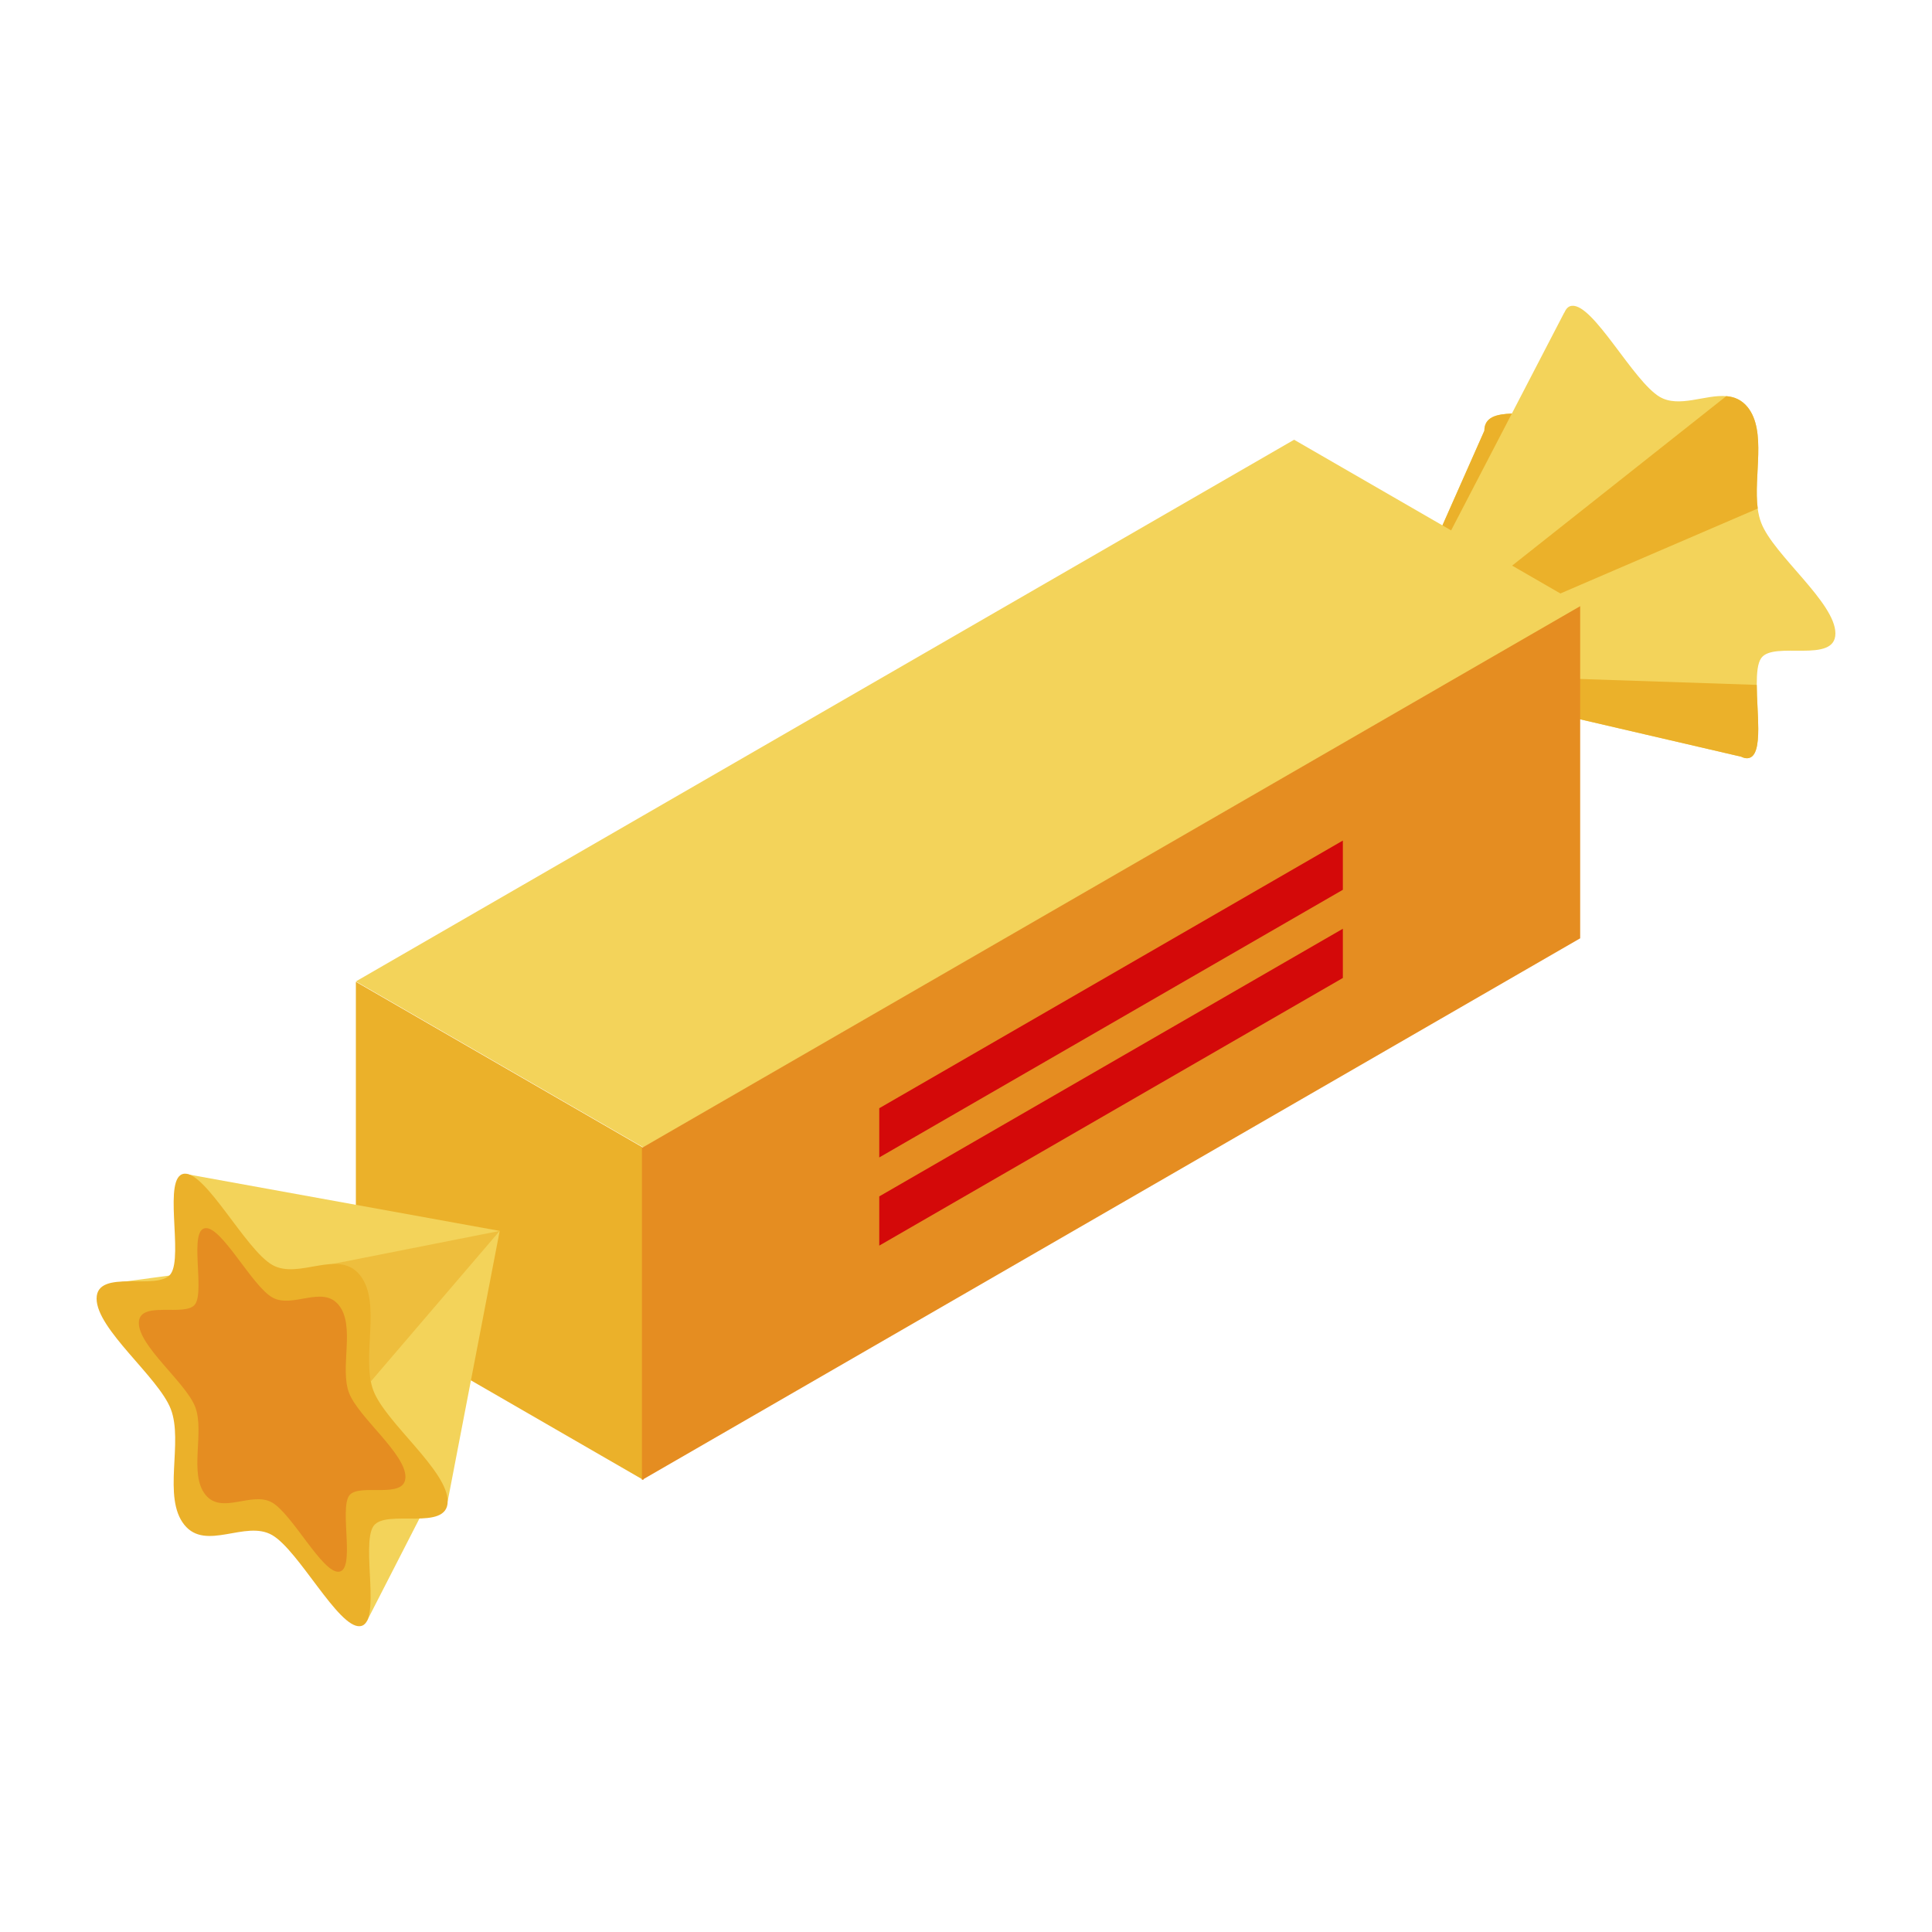 <svg id="Layer_1" enable-background="new 0 0 500 500" viewBox="0 0 500 500" xmlns="http://www.w3.org/2000/svg"><g><g><path d="m475 163.936c0 7.958-15.987 1.831-19.191 6.373-.951 1.303-1.162 3.873-1.162 6.937 0 3.557.388 7.783.388 11.338 0 4.191-.528 7.465-2.747 7.641h-.105c-.458.035-.986-.105-1.549-.387l-94.159-21.867 27.677-62.503c0-3.592 3.239-4.296 7.113-4.437l13.557-26.128h.035c.423-.986 1.021-1.691 1.972-1.761 5.599-.493 15.846 19.578 22.748 23.593 5 2.887 11.726-.67 17.183-.212 2.113.177 3.98.951 5.529 2.853 4.965 6.198 1.479 17.747 2.606 26.234.177 1.338.458 2.57.916 3.733 3.202 8.31 19.189 20.6 19.189 28.593z" fill="#f3d35a"/><g fill="#ebb12a"><path d="m391.263 107.032-34.79 66.94 27.677-62.503c0-3.592 3.24-4.296 7.113-4.437z"/><path d="m454.893 131.611-50.636 21.797-47.783 20.564 45.741-36.199 44.544-35.249c2.113.177 3.98.951 5.529 2.853 4.964 6.198 1.478 17.747 2.605 26.234z"/><path d="m455.034 188.585c0 4.191-.528 7.465-2.747 7.641h-.105c-.458.035-.986-.105-1.549-.387l-94.159-21.867 98.173 3.275c0 3.556.387 7.782.387 11.338z"/></g></g><path d="m27.858 332.266 101.464-13.709s-77 24.11-78.265 24.11c-1.264.001-23.199-10.401-23.199-10.401z" fill="#f3d35a"/><path d="m94.916 419.603 15.062-29.394h-17.702z" fill="#f3d35a"/><path d="m166.543 383.026-74.443-42.98v-85.956l74.443 42.98z" fill="#ebb12a"/><path d="m92.1 253.991 242.81-140.187 74.442 42.979-242.809 140.187z" fill="#f3d35a"/><g><path d="m408.949 242.836-242.816 140.19v-85.956l242.816-140.191z" fill="#e58d21"/><g fill="#d40909"><path d="m347.529 230.276-119.977 69.269v-12.737l119.977-69.269z"/><path d="m347.529 253.097-119.977 69.269v-12.738l119.977-69.269z"/></g></g><path d="m47.706 303.756 81.616 14.801-13.463 69.978z" fill="#f3d35a"/><g opacity=".6"><path d="m85.959 327.135 43.363-8.578-33.335 38.948z" fill="#ebb12a"/></g><g><path d="m115.859 388.535c0 7.963-15.969 1.831-19.192 6.401-3.324 4.715 2.23 25.399-3.514 25.921-5.57.505-15.827-19.598-22.724-23.579-6.897-3.982-17.155 4.276-22.724-2.66-5.745-7.155-.19-21.425-3.514-29.978-3.221-8.292-19.191-20.599-19.191-28.562s15.97-1.831 19.191-6.402c3.324-4.715-2.23-25.399 3.515-25.92 5.569-.506 15.826 19.597 22.723 23.579s17.155-4.276 22.724 2.66c5.745 7.155.19 21.424 3.514 29.978 3.223 8.29 19.192 20.598 19.192 28.562z" fill="#ebb12a"/><path d="m104.927 382.223c0 6.047-12.127 1.39-14.574 4.86-2.524 3.58 1.694 19.287-2.668 19.683-4.229.383-12.018-14.882-17.256-17.905-5.237-3.023-13.026 3.247-17.256-2.02-4.362-5.434-.144-16.269-2.668-22.764-2.446-6.296-14.573-15.642-14.573-21.689s12.126-1.391 14.573-4.86c2.524-3.58-1.694-19.288 2.668-19.683 4.229-.383 12.018 14.882 17.256 17.905 5.237 3.023 13.026-3.247 17.256 2.02 4.363 5.433.145 16.269 2.668 22.764 2.446 6.296 14.574 15.642 14.574 21.689z" fill="#e58d21"/></g></g></svg>